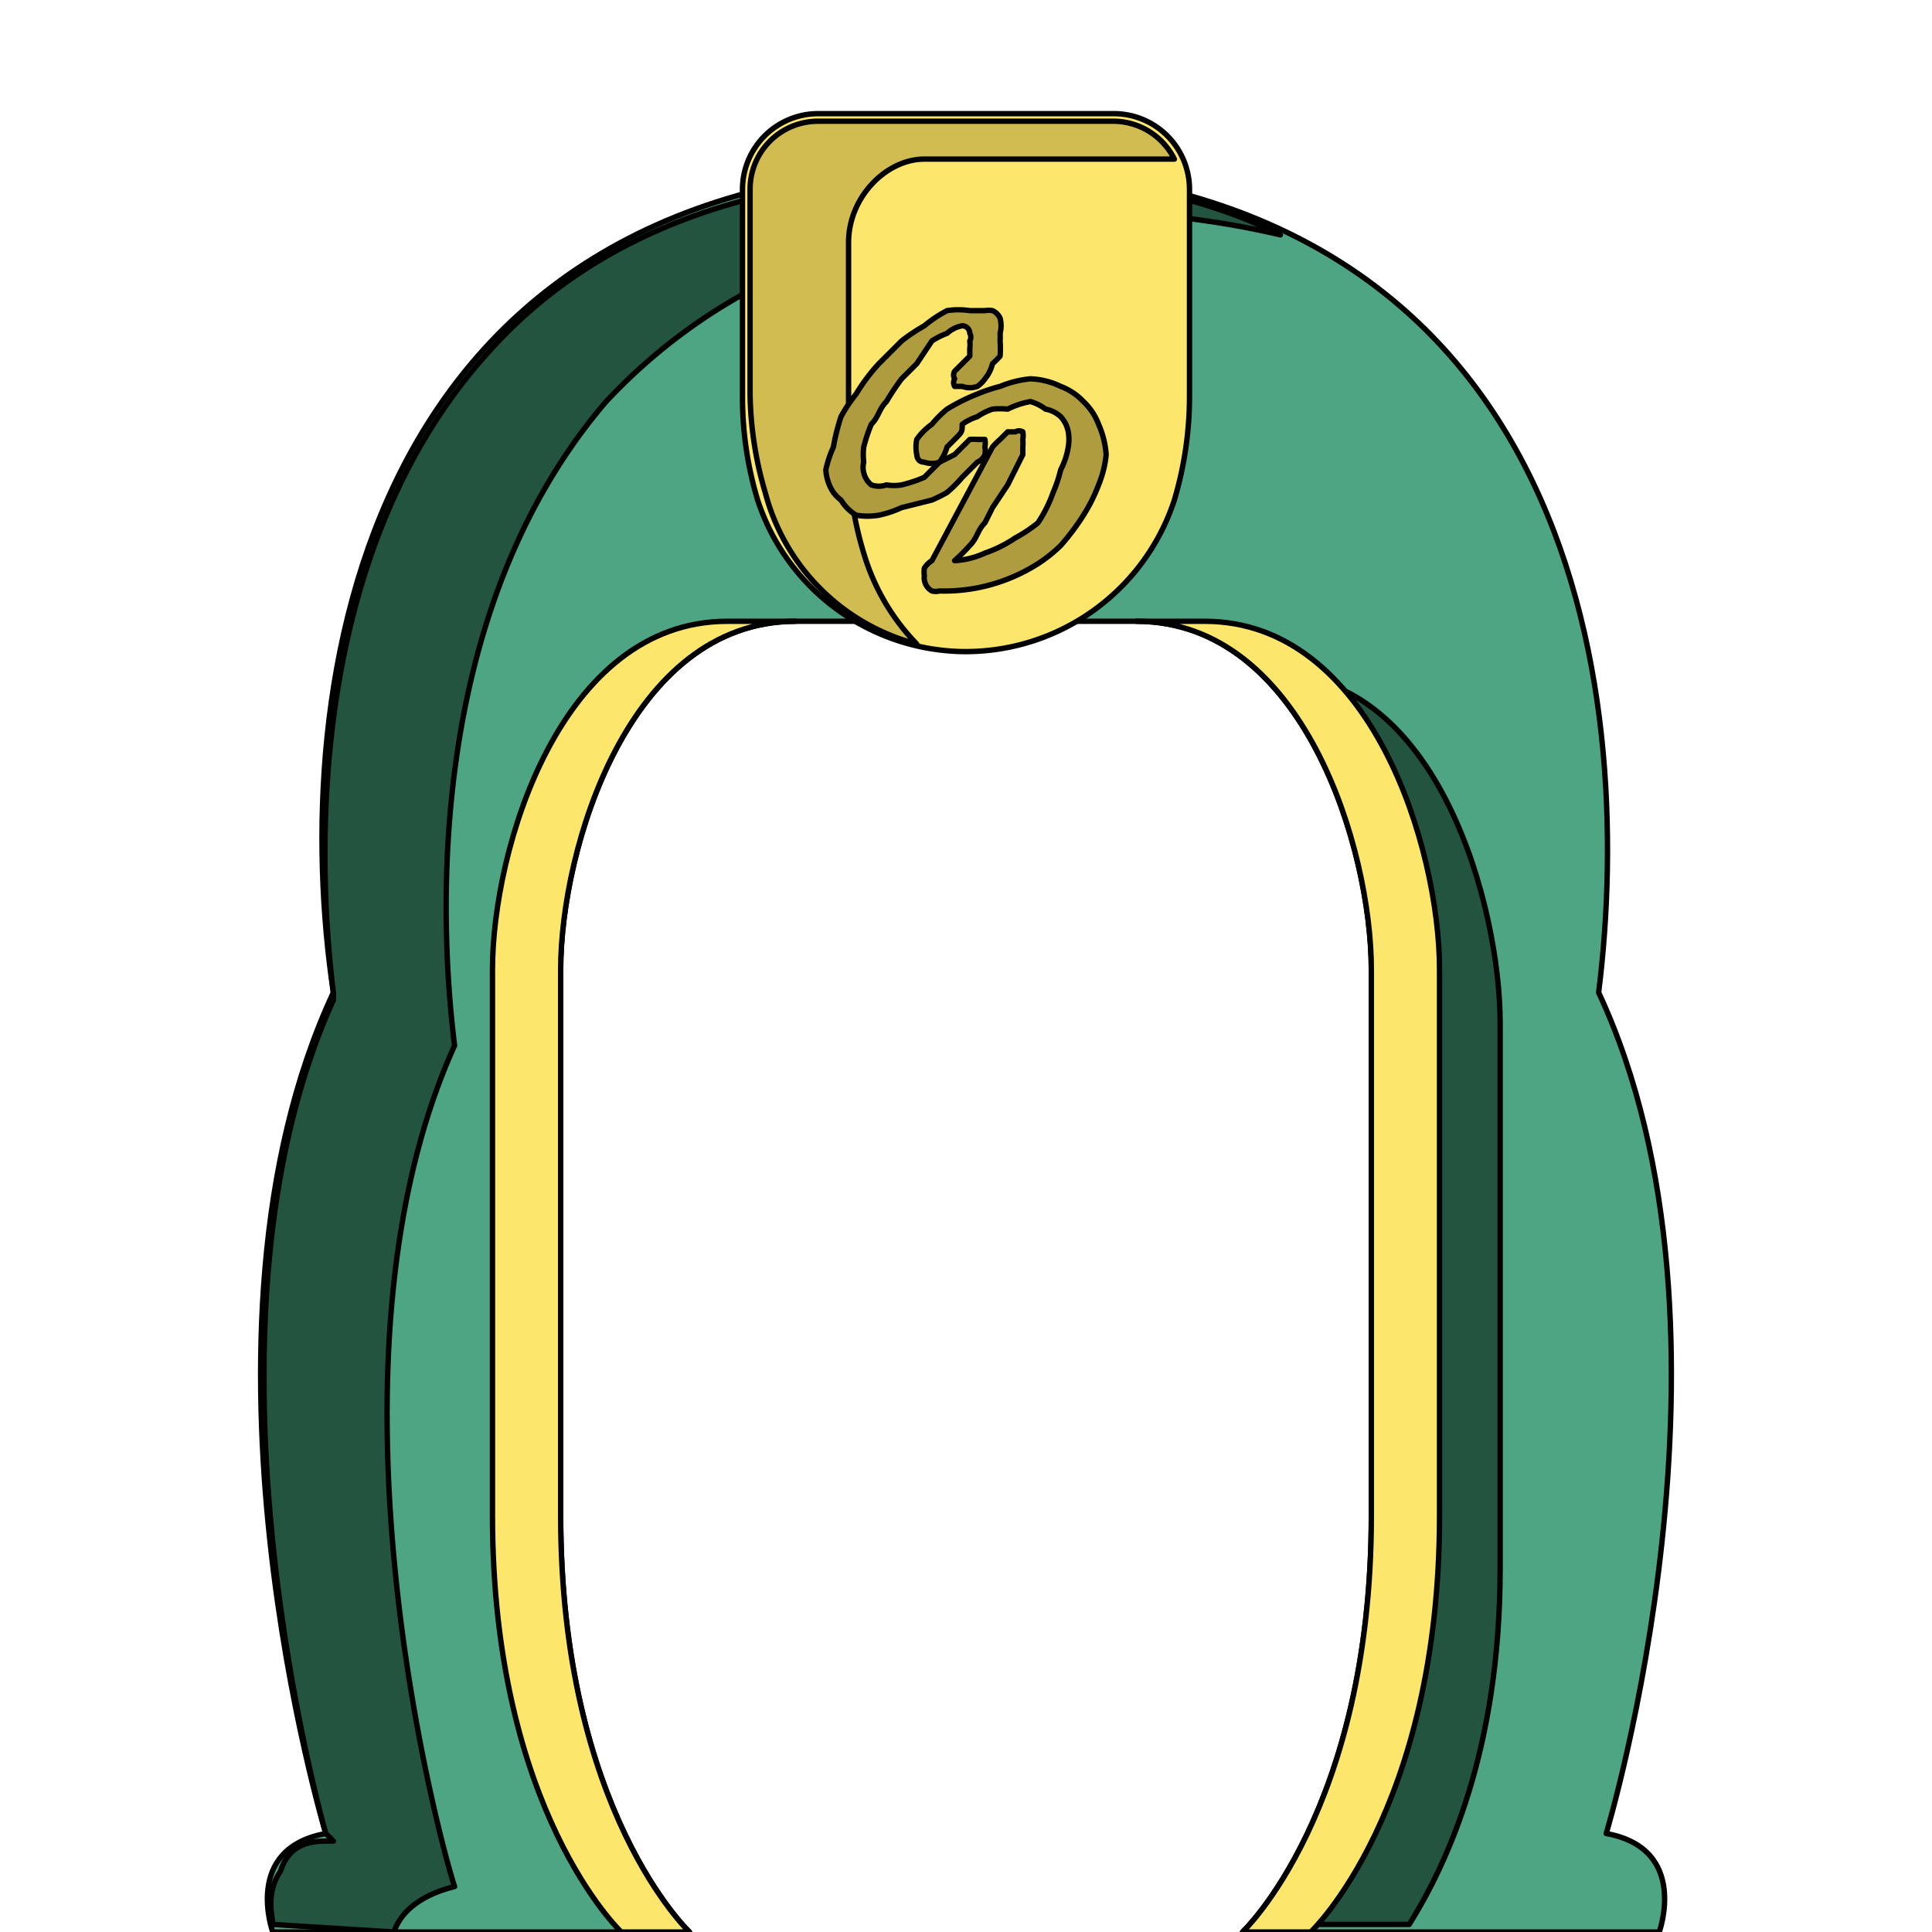 <svg xmlns='http://www.w3.org/2000/svg' viewBox='0 0 255 255'><path d='M 212 242C 212 242 232 176 211 131C 216 91 208 22 127 22C 47 22 38 91 44 131C 23 176 43 242 43 242C 32 244 36 255 36 255H 91C 91 255 74 239 74 200V 128C 74 112 83 82 105 82H 150C 172 82 181 112 181 128V 200C 181 239 164 255 164 255H 219C 219 255 223 244 212 242' fill='#4DA584' stroke='#000' stroke-linecap='round' stroke-linejoin='round' stroke-width='0.71' /><path d='M 165 254C 168 251 182 234 182 200V 128C 182 111 175 96 168 89C 190 89 198 120 198 135V 207C 198 231 191 246 186 254H 165' fill='#225440' stroke='#000' stroke-linecap='round' stroke-linejoin='round' stroke-width='0.71' /><path d='M 36 254C 36 253 35 250 37 247C 38 244 40 243 43 243H 44L 43 242C 43 242 24 176 44 132V 131V 131C 42 115 40 74 64 47C 78 31 99 23 127 23C 143 23 157 25 169 31A 115 115 0 0 0 145 28C 116 28 95 37 80 53C 56 81 58 122 60 138C 41 180 58 243 60 249C 56 250 53 252 52 255L 36 254' fill='#225440' stroke='#000' stroke-linecap='round' stroke-linejoin='round' stroke-width='0.71' /><path d='M 127 15H 108A 10 10 0 0 0 98 25V 52A 47 47 0 0 0 100 66A 29 29 0 0 0 127 86V 86A 29 29 0 0 0 155 66A 48 48 0 0 0 157 52V 25A 10 10 0 0 0 147 15H 127' fill='#FCE66B' stroke='#000' stroke-linecap='round' stroke-linejoin='round' stroke-width='0.71' /><path d='M 65 128V 200C 65 239 82 255 82 255H 91C 91 255 74 239 74 200V 128C 74 112 83 82 105 82H 96C 74 82 65 112 65 128' fill='#FCE66B' stroke='#000' stroke-linecap='round' stroke-linejoin='round' stroke-width='0.71' /><path d='M 190 128V 200C 190 239 173 255 173 255H 164C 164 255 181 239 181 200V 128C 181 112 172 82 150 82H 159C 181 82 190 112 190 128' fill='#FCE66B' stroke='#000' stroke-linecap='round' stroke-linejoin='round' stroke-width='0.71' /><path d='M 121 85A 28 28 0 0 1 101 65A 48 48 0 0 1 99 52V 25C 99 20 103 16 108 16H 147A 9 9 0 0 1 155 21H 122C 117 21 112 26 112 32V 59A 46 46 0 0 0 114 73A 29 29 0 0 0 121 85' fill='#D1BC52' stroke='#000' stroke-linecap='round' stroke-linejoin='round' stroke-width='0.71' /><path d='M 132 44A 8 8 0 0 1 132 45A 13 13 0 0 1 132 47A 12 12 0 0 1 131 48A 5 5 0 0 1 130 50A 4 4 0 0 1 129 51A 3 3 0 0 1 127 51V 51H 126A 1 1 0 0 1 126 50A 1 1 0 0 1 126 50A 1 1 0 0 1 126 49V 49L 127 48L 128 47V 46A 4 4 0 0 0 128 45A 1 1 0 0 0 128 44A 1 1 0 0 0 127 43A 4 4 0 0 0 125 44A 10 10 0 0 0 123 45L 121 48L 119 50A 33 33 0 0 0 117 53C 116 54 116 55 115 56A 22 22 0 0 0 114 59A 9 9 0 0 0 114 61A 3 3 0 0 0 115 64A 3 3 0 0 0 117 64A 6 6 0 0 0 119 64A 18 18 0 0 0 122 63L 124 61L 126 60L 128 58A 5 5 0 0 1 129 58V 58C 129 58 129 58 130 58A 3 3 0 0 1 130 59A 3 3 0 0 1 130 60A 2 2 0 0 1 129 61L 128 62L 127 63A 17 17 0 0 1 125 65A 20 20 0 0 1 123 66L 119 67A 14 14 0 0 1 116 68A 9 9 0 0 1 113 68A 6 6 0 0 1 111 66A 5 5 0 0 1 110 65A 6 6 0 0 1 109 62A 15 15 0 0 1 110 59A 28 28 0 0 1 111 55A 20 20 0 0 1 113 52A 25 25 0 0 1 116 48C 117 47 118 46 119 45A 25 25 0 0 1 122 43A 17 17 0 0 1 125 41A 10 10 0 0 1 128 41H 130A 3 3 0 0 1 131 41A 2 2 0 0 1 132 42A 4 4 0 0 1 132 44' fill='#AF9C3E' stroke='#000' stroke-linecap='round' stroke-linejoin='round' stroke-width='0.71' /><path d='M 135 60L 134 62L 133 64L 131 67L 130 69C 129 70 129 71 128 72A 28 28 0 0 1 126 74A 11 11 0 0 0 130 73A 17 17 0 0 0 134 71A 18 18 0 0 0 137 69A 18 18 0 0 0 139 65A 18 18 0 0 0 140 62A 10 10 0 0 0 141 59A 6 6 0 0 0 141 57A 4 4 0 0 0 140 55A 4 4 0 0 0 138 54A 6 6 0 0 0 136 53A 11 11 0 0 0 133 54A 10 10 0 0 0 131 54A 8 8 0 0 0 129 55A 7 7 0 0 0 127 56C 127 57 127 57 126 58L 125 59A 6 6 0 0 1 124 61A 3 3 0 0 1 122 61C 121 61 121 60 121 60A 5 5 0 0 1 121 58A 8 8 0 0 1 123 56A 14 14 0 0 1 125 54A 26 26 0 0 1 129 52A 22 22 0 0 1 132 51A 14 14 0 0 1 136 50A 10 10 0 0 1 140 51A 8 8 0 0 1 143 53A 8 8 0 0 1 145 56A 12 12 0 0 1 146 60A 14 14 0 0 1 145 64A 22 22 0 0 1 143 68A 31 31 0 0 1 140 72A 19 19 0 0 1 136 75A 23 23 0 0 1 124 78A 2 2 0 0 1 123 78A 2 2 0 0 1 122 76A 4 4 0 0 1 122 75A 3 3 0 0 1 123 74L 131 59A 9 9 0 0 1 132 58L 133 57A 2 2 0 0 1 133 57H 134A 1 1 0 0 1 135 57A 3 3 0 0 1 135 58A 6 6 0 0 1 135 59V 60' fill='#AF9C3E' stroke='#000' stroke-linecap='round' stroke-linejoin='round' stroke-width='0.71' /></svg>